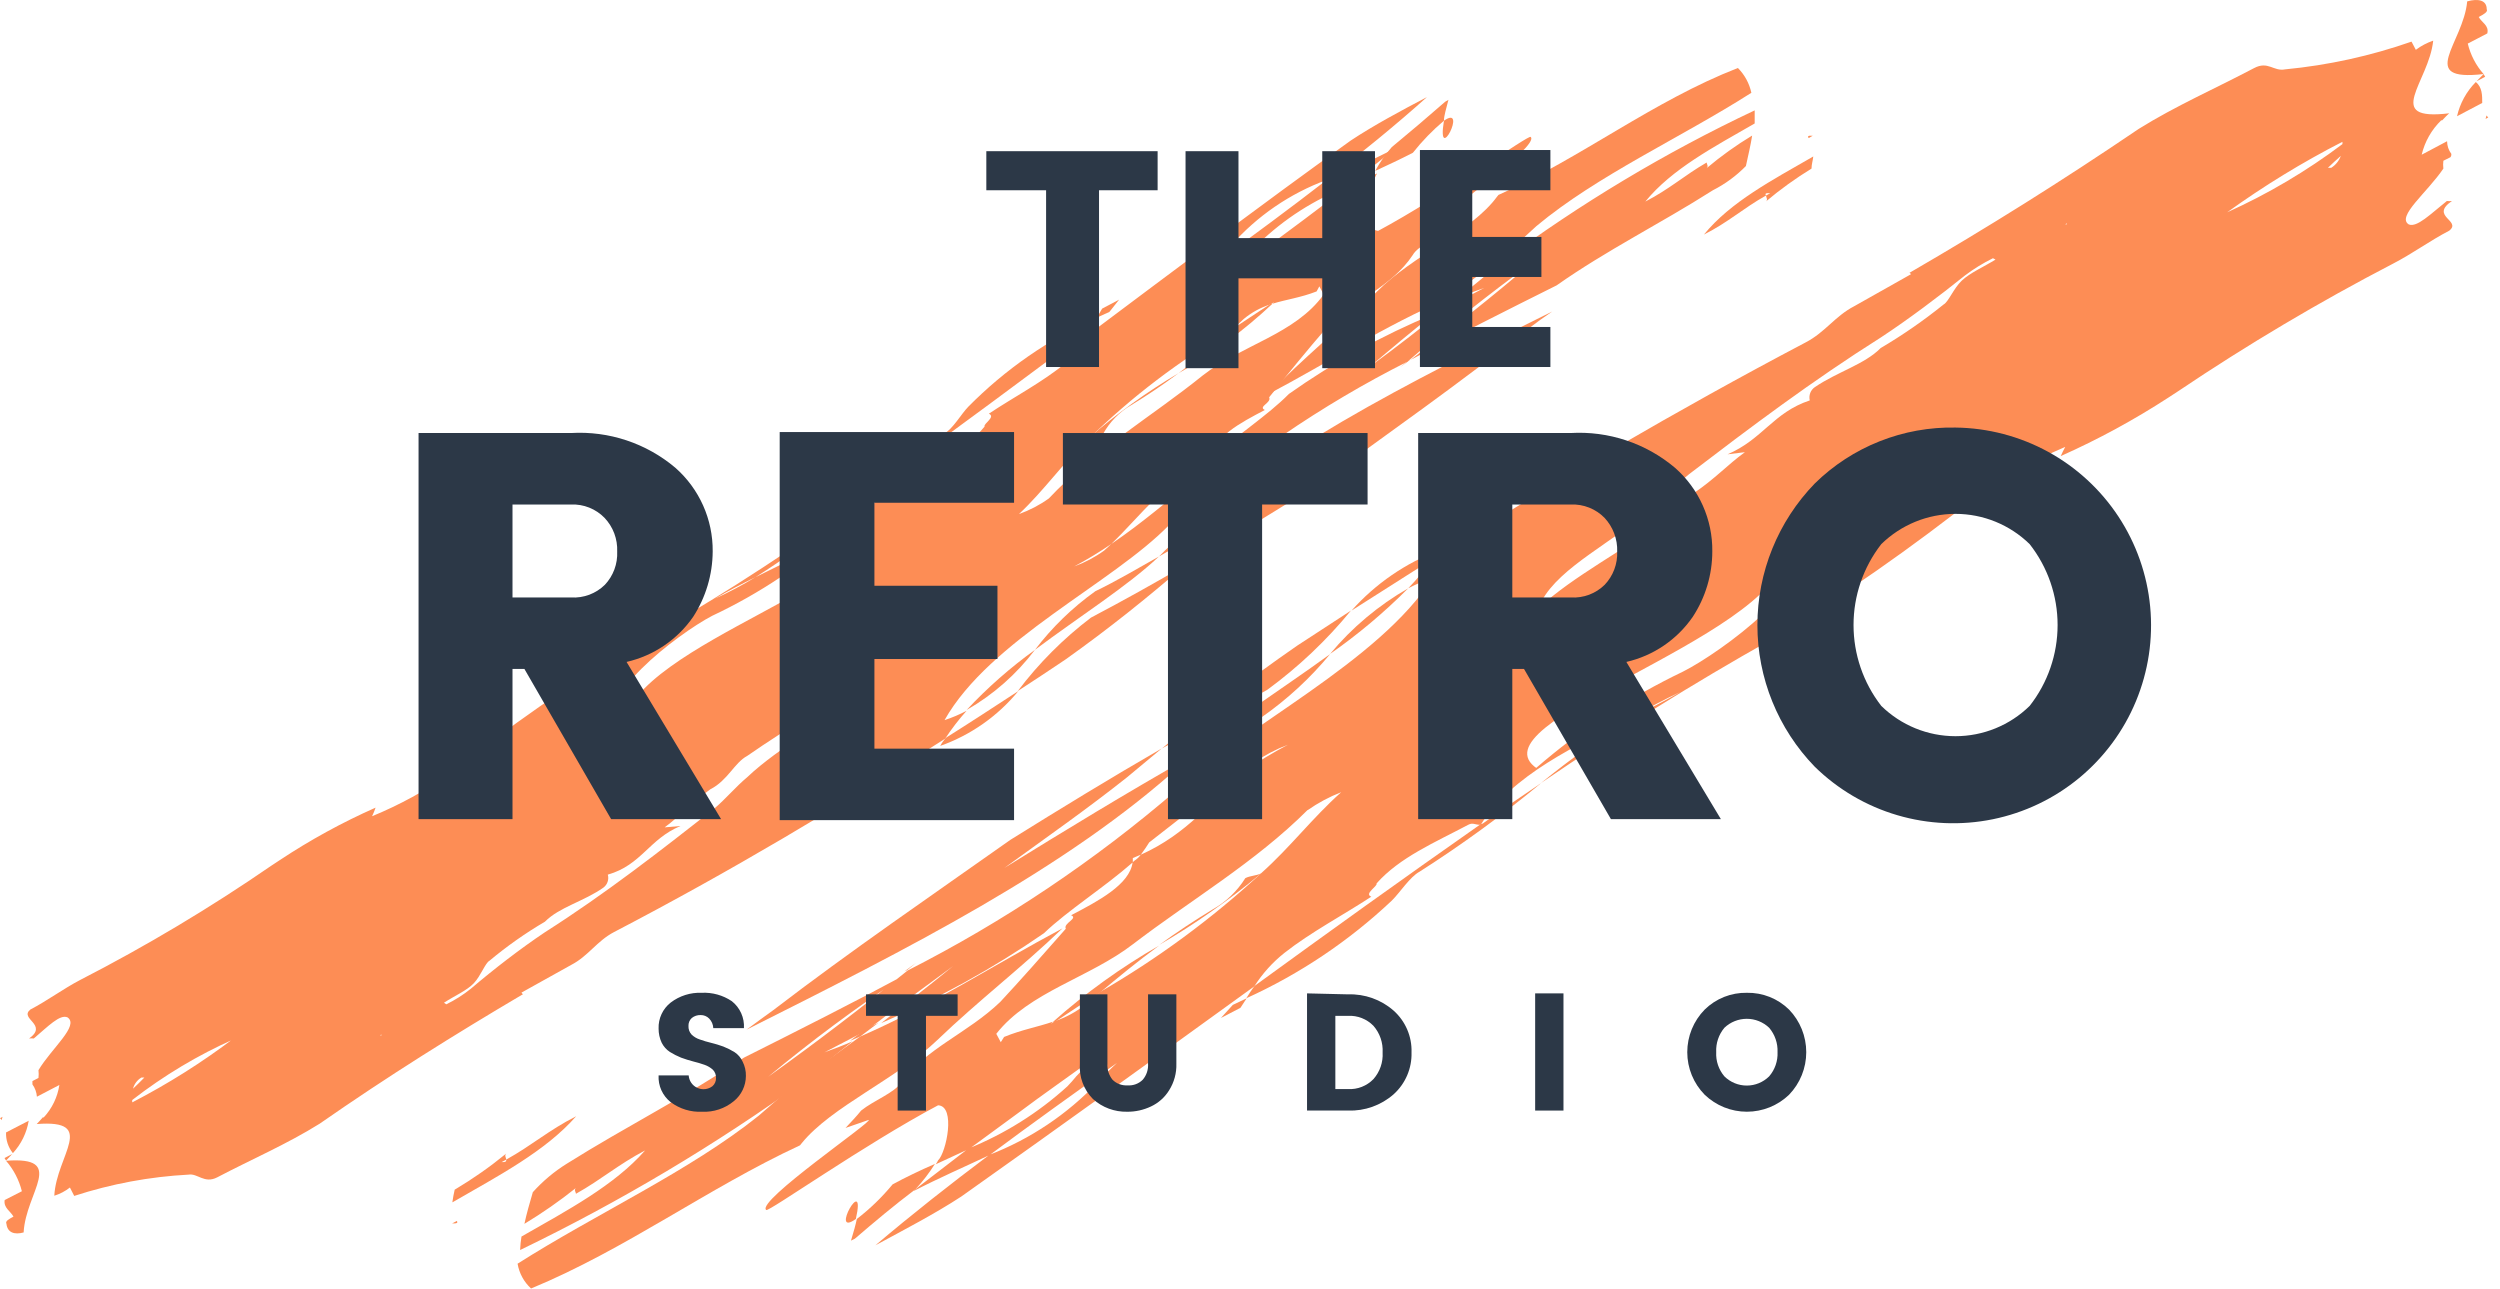 <svg width="128" height="66" viewBox="0 0 128 66" fill="none" xmlns="http://www.w3.org/2000/svg">
<path d="M0.63 59.081L0.23 59.291L0.31 59.421L0.63 59.081Z" fill="#FD8D55"/>
<path d="M0.13 57.181L0 57.251C0.035 57.277 0.062 57.311 0.08 57.351L0.13 57.181Z" fill="#FD8D55"/>
<path d="M0.31 59.431C0.698 59.881 0.975 60.415 1.12 60.991L0.24 61.441C0.17 61.841 0.54 62.011 0.69 62.291C0.47 62.411 0.25 62.521 0.33 62.661C0.38 63.111 0.74 63.231 1.21 63.101C1.32 61.021 3.43 59.201 0.31 59.431Z" fill="#FD8D55"/>
<path d="M1.47 57.381L0.31 57.981C0.295 58.365 0.419 58.742 0.66 59.041C1.085 58.578 1.367 58.002 1.47 57.381Z" fill="#FD8D55"/>
<path d="M90.42 10.011C90.37 9.931 90.37 9.871 90.64 9.891L90.42 10.011C90.42 10.101 90.53 10.211 90.42 10.311C91.154 9.694 91.933 9.133 92.75 8.631C92.75 8.421 92.82 8.211 92.84 8.011C90.74 9.221 88.6 10.341 87.24 12.011C88.52 11.361 89.24 10.671 90.42 10.011Z" fill="#FD8D55"/>
<path d="M92.6 7.071L92.81 6.951C92.55 6.931 92.55 6.981 92.6 7.071Z" fill="#FD8D55"/>
<path d="M56.08 30.271C54.906 31.111 53.864 32.122 52.99 33.271C55.27 31.561 57.72 30.021 59.34 28.491C58.27 29.091 57.18 29.741 56.08 30.271Z" fill="#FD8D55"/>
<path d="M48.14 38.191C49.704 37.635 51.087 36.664 52.14 35.381C50.9 36.191 49.66 37.001 48.42 37.781C48.31 37.921 48.21 38.051 48.14 38.191Z" fill="#FD8D55"/>
<path d="M49.49 36.351C50.853 35.571 52.043 34.524 52.99 33.271C51.726 34.182 50.554 35.213 49.49 36.351Z" fill="#FD8D55"/>
<path d="M72.34 7.821C72.813 7.222 73.346 6.673 73.93 6.181C73.93 5.911 74.05 5.561 74.16 5.111L73.99 5.211C73.1 5.991 72.19 6.761 71.26 7.531C70.932 7.905 70.647 8.314 70.41 8.751C71.06 8.451 71.7 8.151 72.34 7.821Z" fill="#FD8D55"/>
<path d="M73.93 6.181C73.54 8.551 75.17 5.311 73.93 6.181V6.181Z" fill="#FD8D55"/>
<path d="M72.22 18.401L72.07 18.481L71.68 18.811L72.22 18.401Z" fill="#FD8D55"/>
<path d="M57.92 20.741C58.76 20.231 59.57 19.681 60.35 19.101C58.714 20.067 57.171 21.182 55.74 22.431C55.95 22.321 56.25 22.341 56.47 22.231C56.809 21.612 57.31 21.097 57.92 20.741Z" fill="#FD8D55"/>
<path d="M78.36 13.511C76.16 15.111 74.06 16.791 72.07 18.511C67.648 20.74 63.544 23.552 59.87 26.871C56.96 29.871 50.68 32.761 48.36 36.871C48.75 36.743 49.128 36.583 49.49 36.391C49.088 36.84 48.721 37.318 48.39 37.821C42.86 41.351 37.39 44.621 31.44 47.721C30.56 48.181 30.12 48.951 29.25 49.401L26.7 50.821C26.715 50.857 26.744 50.886 26.78 50.901C23.27 52.971 19.86 55.101 16.37 57.531C14.69 58.581 12.87 59.361 11.12 60.281C10.46 60.621 10.12 60.061 9.65 60.141C7.661 60.247 5.694 60.613 3.8 61.231L3.58 60.801C3.341 60.989 3.07 61.131 2.78 61.221C2.89 59.141 5 57.311 1.88 57.551C1.99 57.431 2.1 57.321 2.19 57.211H2.24C2.667 56.75 2.945 56.172 3.04 55.551L1.89 56.151C1.873 55.924 1.794 55.706 1.66 55.521C1.655 55.465 1.655 55.408 1.66 55.351L1.97 55.191C1.985 55.058 1.985 54.924 1.97 54.791C2.65 53.661 4.07 52.511 3.46 52.091C3.07 51.911 2.46 52.551 1.73 53.171C1.65 53.161 1.57 53.161 1.49 53.171C2.49 52.451 0.97 52.171 1.55 51.691C2.43 51.231 3.23 50.631 4.11 50.171C7.488 48.435 10.752 46.485 13.88 44.331L14.32 44.041C15.878 43.008 17.52 42.108 19.23 41.351C19.18 41.502 19.12 41.649 19.05 41.791C20.461 41.212 21.802 40.478 23.05 39.601C26.034 37.21 29.174 35.022 32.45 33.051C36.06 31.051 39.45 28.871 42.92 26.441C41.582 27.577 40.166 28.617 38.68 29.551C37.97 29.901 37.27 30.261 36.61 30.651C37.321 30.325 38.012 29.957 38.68 29.551C41.41 28.201 44.27 26.911 45.68 24.551C45.96 24.551 46.04 24.691 46.25 24.551C47.79 23.751 49.39 23.091 50.41 21.841C50.34 21.691 51 21.351 50.63 21.181C51.87 20.351 53.4 19.551 54.57 18.581C55.107 18.135 55.561 17.596 55.91 16.991C60.21 13.771 64.46 10.571 69.15 7.201C70.34 6.411 71.78 5.641 73.06 4.971C71.43 6.431 69.7 7.831 67.93 9.211C66.043 9.906 64.358 11.061 63.03 12.571C62.75 12.891 62.47 13.201 62.18 13.501C64.13 12.081 66.06 10.661 67.93 9.211C69.08 8.681 70.28 8.211 71.42 7.591L71.36 7.661C70.57 8.301 69.77 8.941 68.96 9.571C67.284 10.224 65.755 11.203 64.46 12.451C64.316 12.602 64.182 12.762 64.06 12.931C63.78 13.251 63.5 13.561 63.21 13.861C64.41 12.991 65.61 12.111 66.78 11.231C67.51 10.681 68.24 10.131 68.96 9.571L70.51 8.881C70.467 8.939 70.433 9.003 70.41 9.071C70.04 9.441 69.68 11.741 70.56 11.821C73.91 10.021 78.29 6.871 78.37 7.011C78.88 7.471 73.49 11.231 73.79 11.261C74.09 11.291 74.5 11.041 74.84 10.921C74.6 11.191 74.36 11.471 74.15 11.751C73.57 12.231 72.62 12.551 72.33 13.061C71.24 14.711 69.33 15.351 67.88 16.831C67.01 17.831 65.99 19.081 64.98 20.341C65.12 20.621 64.39 20.821 64.76 20.991C63.52 21.641 62.09 22.391 62 23.491L61.92 23.561C61.806 23.639 61.708 23.738 61.63 23.851C59.5 24.781 58.48 26.321 56.9 27.851C56.288 28.269 55.654 28.653 55 29.001C55.545 28.803 56.06 28.531 56.53 28.191L56.9 27.851C58.46 26.791 59.85 25.591 61.27 24.451C61.379 24.248 61.499 24.051 61.63 23.861L61.99 23.711C61.985 23.641 61.985 23.571 61.99 23.501C63.29 22.301 64.92 21.261 65.99 20.171C68.3 18.537 70.786 17.165 73.4 16.081C72.29 16.961 71.21 17.861 70.16 18.751C71.53 17.751 72.81 16.751 74.04 15.751L74.68 15.431L75.99 14.741C75.55 14.891 75.12 15.061 74.69 15.231C75.42 14.641 76.14 14.051 76.84 13.441C80.906 10.422 85.26 7.812 89.84 5.651C89.84 5.871 89.84 6.101 89.84 6.321C87.74 7.531 85.6 8.651 84.24 10.321C85.48 9.681 86.24 8.981 87.38 8.321C87.38 8.401 87.49 8.511 87.38 8.611C88.112 7.994 88.891 7.436 89.71 6.941C89.63 7.451 89.51 7.941 89.39 8.501C88.898 9.004 88.327 9.423 87.7 9.741C84.98 11.471 82.27 12.801 79.7 14.611C77.17 15.871 74.7 17.121 72.23 18.421C74.43 16.741 76.45 15.161 78.36 13.511ZM6.81 55.741C7 55.561 7.2 55.371 7.39 55.171H7.24C7.134 55.233 7.042 55.316 6.968 55.413C6.894 55.511 6.841 55.623 6.81 55.741ZM12 53.191C10.136 54.019 8.38 55.07 6.77 56.321C6.766 56.361 6.766 56.401 6.77 56.441C8.605 55.494 10.355 54.39 12 53.141V53.191ZM19.55 52.981H19.49V53.041L19.55 52.981ZM43.87 34.501C42.49 36.121 40.3 37.271 38.26 38.701C37.6 39.051 37.26 39.961 36.37 40.411C35.37 41.131 34.84 41.761 34.03 42.361L34.84 42.291C33.23 42.961 32.84 44.291 31.12 44.781C31.154 44.901 31.151 45.027 31.111 45.145C31.072 45.263 30.998 45.366 30.9 45.441C29.9 46.151 28.64 46.441 27.9 47.191C26.9 47.778 25.95 48.447 25.06 49.191C24.84 49.311 24.62 49.961 24.26 50.341C23.9 50.721 23.26 50.991 22.73 51.341L22.85 51.421C23.299 51.202 23.721 50.934 24.11 50.621C25.28 49.621 26.66 48.561 27.9 47.731C31.04 45.731 33.81 43.561 36.58 41.391C37.16 40.901 37.67 40.281 38.26 39.791C39.93 38.191 42.41 37.071 43.21 35.391C43.36 35.081 43.8 34.851 43.87 34.451V34.501ZM43.11 27.091C41.127 28.894 38.885 30.39 36.46 31.531C34.7 32.451 30.11 35.941 31.88 37.181C32.43 32.911 46.33 29.481 43.11 27.041V27.091ZM60.02 14.921C59.224 15.663 58.341 16.304 57.39 16.831L60.02 14.921ZM53.7 25.521C56.03 23.041 59.02 21.291 61.57 19.231C63.57 17.661 66.32 17.111 67.77 15.081C67.7 14.941 67.63 14.801 67.55 14.661L67.41 14.921C66.59 15.241 65.86 15.331 65.15 15.551L65.24 15.461L65.06 15.581C64.555 15.738 64.086 15.992 63.68 16.331L63.07 16.901C60.404 18.444 57.941 20.316 55.74 22.471C54.42 23.701 53.48 25.091 52.17 26.321C52.715 26.127 53.23 25.858 53.7 25.521Z" fill="#FD8D55"/>
<path d="M74.14 15.291C75 14.621 75.86 13.961 76.75 13.291C77.4 12.731 78.04 12.161 78.67 11.571C81.79 8.971 86.03 7.071 89.67 4.751C89.566 4.271 89.327 3.83 88.98 3.481C84.64 5.171 80.98 8.071 76.72 9.981L76.64 10.081C75.34 11.851 72.34 13.081 70.52 14.911C68.7 16.741 66.73 18.331 64.92 20.191C68.04 18.551 70.89 16.671 74.14 15.291Z" fill="#FD8D55"/>
<path d="M52.11 35.381C52.93 34.851 53.74 34.311 54.56 33.761C56.81 32.161 58.73 30.611 60.66 28.951C59.093 29.871 57.493 30.761 55.86 31.621C54.443 32.696 53.181 33.962 52.11 35.381Z" fill="#FD8D55"/>
<path d="M62.22 27.591C61.69 28.061 61.22 28.511 60.66 28.951C62.99 27.591 65.27 26.181 67.54 24.761C71.12 22.151 74.75 19.611 78.25 16.831C78.65 16.521 79.06 16.231 79.47 15.951C72.15 19.581 64.85 23.191 59.64 28.191C59.55 28.291 59.44 28.391 59.34 28.491C62.21 26.861 65 25.141 67.76 23.411C65.89 24.741 64.04 26.151 62.22 27.591Z" fill="#FD8D55"/>
<path d="M73.31 15.941L73.95 15.621L74.6 15.101L74.14 15.291L73.31 15.941Z" fill="#FD8D55"/>
<path d="M65.15 15.551H65.06L63.06 16.871C62.21 17.641 61.3 18.391 60.34 19.111C62.077 18.117 63.692 16.922 65.15 15.551Z" fill="#FD8D55"/>
<path d="M57.3 15.341L56.43 15.801L56.16 16.261L56.8 15.971L57.3 15.341Z" fill="#FD8D55"/>
<path d="M45.58 24.401C49.17 21.811 52.5 19.331 55.81 16.861C55.93 16.671 56.05 16.471 56.16 16.261C53.699 17.363 51.464 18.912 49.57 20.831C49.21 21.201 48.78 21.971 48.34 22.201C46.413 23.452 44.575 24.835 42.84 26.341C43.72 25.731 44.6 25.101 45.5 24.451L45.58 24.401Z" fill="#FD8D55"/>
<path d="M126.8 4.161L127.24 3.931C127.217 3.882 127.19 3.835 127.16 3.791L126.8 4.161Z" fill="#FD8D55"/>
<path d="M127.26 6.091L127.4 6.011C127.365 5.983 127.335 5.949 127.31 5.911C127.298 5.972 127.281 6.032 127.26 6.091Z" fill="#FD8D55"/>
<path d="M127.16 3.791C126.767 3.345 126.489 2.809 126.35 2.231L127.35 1.711C127.45 1.301 127.06 1.151 126.91 0.871C127.15 0.741 127.4 0.611 127.32 0.471C127.32 0.011 126.89 -0.089 126.32 0.071C126.13 2.211 123.7 4.191 127.16 3.791Z" fill="#FD8D55"/>
<path d="M125.8 5.951L127.09 5.271C127.09 4.881 127.09 4.461 126.76 4.201C126.283 4.684 125.951 5.29 125.8 5.951Z" fill="#FD8D55"/>
<path d="M25.92 59.371C25.92 59.451 25.92 59.511 25.68 59.501L25.92 59.371C25.92 59.281 25.81 59.171 25.92 59.061C25.087 59.743 24.205 60.361 23.28 60.911C23.23 61.131 23.19 61.341 23.16 61.561C25.52 60.201 27.93 58.941 29.5 57.151C28.07 57.881 27.25 58.631 25.92 59.371Z" fill="#FD8D55"/>
<path d="M23.39 62.511L23.15 62.641C23.44 62.651 23.44 62.591 23.39 62.511Z" fill="#FD8D55"/>
<path d="M64.57 36.741C65.889 35.823 67.076 34.73 68.1 33.491C65.52 35.371 62.76 37.081 60.91 38.741C62.12 38.051 63.34 37.381 64.57 36.741Z" fill="#FD8D55"/>
<path d="M73.7 28.171C71.972 28.822 70.428 29.883 69.2 31.261L73.4 28.591C73.47 28.451 73.58 28.311 73.7 28.171Z" fill="#FD8D55"/>
<path d="M72.1 30.121C70.577 30.994 69.222 32.131 68.1 33.481C69.531 32.483 70.87 31.358 72.1 30.121Z" fill="#FD8D55"/>
<path d="M45.7 60.641C45.158 61.298 44.545 61.892 43.87 62.411C43.81 62.701 43.71 63.061 43.57 63.521L43.77 63.421C44.77 62.561 45.77 61.721 46.87 60.891C47.243 60.49 47.578 60.055 47.87 59.591C47.09 59.931 46.36 60.281 45.7 60.641Z" fill="#FD8D55"/>
<path d="M43.82 62.411C44.37 59.971 42.43 63.411 43.82 62.411V62.411Z" fill="#FD8D55"/>
<path d="M46.3 49.741L46.47 49.651L46.91 49.291L46.3 49.741Z" fill="#FD8D55"/>
<path d="M62.09 46.561C61.15 47.131 60.23 47.741 59.35 48.381C61.192 47.305 62.942 46.078 64.58 44.711C64.33 44.841 64.01 44.831 63.76 44.961C63.346 45.626 62.772 46.176 62.09 46.561Z" fill="#FD8D55"/>
<path d="M39.33 55.131C41.81 53.361 44.19 51.531 46.47 49.691C51.417 47.174 56.043 44.072 60.25 40.451C63.59 37.241 70.62 33.901 73.36 29.571C72.928 29.726 72.507 29.91 72.1 30.121C72.562 29.645 72.987 29.133 73.37 28.591C79.61 24.681 85.82 21.021 92.45 17.531C93.45 17.011 93.95 16.191 94.93 15.681L97.84 14.041C97.834 14.024 97.823 14.008 97.809 13.996C97.795 13.983 97.778 13.975 97.76 13.971C101.76 11.651 105.55 9.281 109.5 6.601C111.39 5.421 113.43 4.531 115.4 3.491C116.13 3.101 116.4 3.671 117 3.551C119.206 3.34 121.378 2.863 123.47 2.131L123.69 2.551C123.96 2.349 124.26 2.19 124.58 2.081C124.36 4.221 121.97 6.211 125.4 5.801C125.26 5.921 125.15 6.051 125.04 6.161H124.99C124.496 6.64 124.149 7.251 123.99 7.921L125.29 7.231C125.292 7.466 125.369 7.693 125.51 7.881C125.51 7.931 125.51 7.991 125.46 8.051L125.1 8.231C125.084 8.364 125.084 8.498 125.1 8.631C124.29 9.841 122.68 11.091 123.33 11.491C123.75 11.661 124.44 10.961 125.28 10.291C125.366 10.301 125.454 10.301 125.54 10.291C124.38 11.081 126.06 11.291 125.4 11.811C124.4 12.331 123.51 12.991 122.52 13.501C118.733 15.468 115.061 17.649 111.52 20.031L111.03 20.351C109.271 21.494 107.426 22.497 105.51 23.351C105.58 23.191 105.66 23.031 105.74 22.881C104.173 23.55 102.678 24.377 101.28 25.351C97.904 28.024 94.371 30.491 90.7 32.741C86.64 35.021 82.83 37.411 78.9 40.091C80.427 38.848 82.03 37.703 83.7 36.661C84.5 36.261 85.28 35.861 86.03 35.431C85.233 35.801 84.455 36.212 83.7 36.661C80.64 38.201 77.44 39.661 75.81 42.231C75.49 42.231 75.42 42.101 75.17 42.231C73.45 43.141 71.66 43.901 70.48 45.231C70.55 45.371 69.82 45.761 70.21 45.911C68.81 46.831 67.09 47.741 65.76 48.791C65.155 49.271 64.634 49.849 64.22 50.501C59.34 54.031 54.53 57.501 49.22 61.261C47.88 62.141 46.22 63.001 44.82 63.761C46.68 62.181 48.64 60.641 50.65 59.131C52.749 58.32 54.641 57.053 56.19 55.421C56.51 55.081 56.83 54.751 57.19 54.421C54.99 55.981 52.8 57.551 50.68 59.131C49.39 59.741 48.05 60.321 46.78 60.981L46.84 60.911L49.57 58.811C51.439 58.057 53.159 56.977 54.65 55.621C54.81 55.451 54.97 55.281 55.11 55.101C55.43 54.761 55.75 54.431 56.11 54.101C54.75 55.101 53.4 56.031 52.11 57.001L49.64 58.811L47.91 59.611C47.956 59.548 47.996 59.481 48.03 59.411C48.45 59.011 48.95 56.631 48.03 56.591C44.26 58.591 39.31 62.091 39.23 61.951C38.69 61.511 44.79 57.351 44.47 57.341L43.29 57.751C43.57 57.451 43.85 57.161 44.09 56.861C44.75 56.331 45.81 55.951 46.15 55.411C47.43 53.661 49.54 52.901 51.21 51.301C52.21 50.231 53.39 48.891 54.57 47.551C54.42 47.271 55.23 47.021 54.84 46.861C56.23 46.131 57.84 45.291 57.99 44.151L58.08 44.071C58.207 43.988 58.319 43.883 58.41 43.761C60.79 42.691 61.99 41.061 63.79 39.411C64.48 38.961 65.18 38.531 65.94 38.131C65.328 38.362 64.747 38.667 64.21 39.041L63.79 39.411C62.03 40.581 60.45 41.891 58.84 43.131C58.74 43.291 58.57 43.551 58.41 43.761L58 43.931C58.005 44.004 58.005 44.078 58 44.151C56.52 45.451 54.67 46.611 53.45 47.781C50.834 49.589 48.044 51.13 45.12 52.381C46.38 51.381 47.61 50.441 48.8 49.461C47.25 50.591 45.8 51.671 44.4 52.741L43.69 53.111L42.21 53.881C42.71 53.701 43.21 53.511 43.66 53.311C42.83 53.961 42.01 54.611 41.22 55.311C36.619 58.627 31.737 61.534 26.63 64.001C26.639 63.77 26.662 63.539 26.7 63.311C29.06 61.961 31.46 60.691 33.03 58.901C31.64 59.631 30.81 60.381 29.49 61.121C29.49 61.041 29.37 60.931 29.49 60.821C28.651 61.492 27.769 62.106 26.85 62.661C26.96 62.141 27.12 61.591 27.28 61.041C27.788 60.475 28.374 59.983 29.02 59.581C32.08 57.661 35.13 56.141 38.09 54.151C40.92 52.731 43.74 51.311 46.47 49.841C43.79 51.611 41.49 53.341 39.33 55.131ZM119.85 7.981C119.63 8.171 119.41 8.381 119.19 8.591H119.36C119.587 8.448 119.759 8.233 119.85 7.981ZM114.03 10.871C116.119 9.929 118.098 8.759 119.93 7.381C119.937 7.341 119.937 7.301 119.93 7.261C117.875 8.314 115.903 9.521 114.03 10.871ZM105.75 11.491H105.81C105.812 11.468 105.812 11.444 105.81 11.421L105.75 11.491ZM78.17 31.741C79.76 30.001 82.17 28.741 84.53 27.131C85.27 26.741 85.71 25.791 86.69 25.271C87.85 24.481 88.43 23.811 89.34 23.151L88.45 23.261C90.25 22.491 90.79 21.121 92.66 20.501C92.629 20.375 92.638 20.242 92.684 20.12C92.73 19.999 92.813 19.895 92.92 19.821C94.08 19.031 95.46 18.661 96.29 17.821C97.416 17.157 98.492 16.412 99.51 15.591C99.76 15.461 100.02 14.771 100.44 14.371C100.86 13.971 101.59 13.651 102.17 13.291L102.04 13.221C101.537 13.469 101.058 13.763 100.61 14.101C99.29 15.161 97.71 16.351 96.31 17.271C92.78 19.501 89.63 21.871 86.49 24.271C85.83 24.801 85.24 25.471 84.58 26.001C82.66 27.731 79.88 29.001 78.93 30.781C78.76 31.101 78.27 31.361 78.17 31.741ZM78.65 39.321C80.922 37.35 83.448 35.692 86.16 34.391C88.16 33.391 93.33 29.531 91.45 28.391C90.64 32.741 75.23 37.011 78.7 39.351L78.65 39.321ZM59.51 52.741C60.429 51.93 61.435 51.222 62.51 50.631L59.51 52.741ZM66.95 41.471C64.28 44.141 60.95 46.091 58.01 48.341C55.78 50.061 52.7 50.781 51.01 52.931L51.24 53.361L51.41 53.091C52.31 52.721 53.13 52.581 53.91 52.311L53.81 52.421L54.01 52.281C54.572 52.095 55.097 51.811 55.56 51.441L56.27 50.821C59.258 49.094 62.045 47.042 64.58 44.701C66.07 43.371 67.18 41.891 68.67 40.561C68.062 40.797 67.484 41.106 66.95 41.481V41.471Z" fill="#FD8D55"/>
<path d="M44.04 53.071C43.04 53.801 42.04 54.531 41.04 55.251C40.3 55.861 39.57 56.481 38.85 57.121C35.31 59.961 30.56 62.121 26.5 64.701C26.583 65.189 26.825 65.636 27.19 65.971C32.03 63.971 36.24 60.831 40.96 58.641L41.04 58.541C42.57 56.651 45.91 55.251 47.99 53.251C50.07 51.251 52.32 49.531 54.4 47.531C50.89 49.401 47.7 51.481 44.04 53.071Z" fill="#FD8D55"/>
<path d="M69.17 31.261L66.41 33.061C63.87 34.821 61.68 36.511 59.49 38.321C61.26 37.321 63.05 36.321 64.88 35.321C66.476 34.154 67.917 32.79 69.17 31.261Z" fill="#FD8D55"/>
<path d="M57.7 39.801L59.48 38.321C56.85 39.841 54.28 41.411 51.73 43.001C47.67 45.871 43.57 48.671 39.59 51.721C39.14 52.051 38.68 52.371 38.22 52.721C46.42 48.601 54.6 44.501 60.55 39.091L60.9 38.771C57.67 40.601 54.54 42.511 51.42 44.441C53.54 42.901 55.7 41.391 57.7 39.801Z" fill="#FD8D55"/>
<path d="M44.98 52.361L44.26 52.721L43.52 53.291L44.04 53.071L44.98 52.361Z" fill="#FD8D55"/>
<path d="M53.91 52.321H54.01C54.75 51.831 55.5 51.321 56.27 50.861C57.27 50.021 58.27 49.201 59.35 48.411C57.407 49.525 55.585 50.835 53.91 52.321Z" fill="#FD8D55"/>
<path d="M62.51 52.121L63.51 51.601L63.83 51.111L63.12 51.451L62.51 52.121Z" fill="#FD8D55"/>
<path d="M75.82 42.191C71.75 45.041 67.97 47.761 64.23 50.481C64.08 50.681 63.94 50.901 63.81 51.111C66.552 49.867 69.069 48.177 71.26 46.111C71.67 45.711 72.19 44.891 72.68 44.631C74.848 43.248 76.929 41.731 78.91 40.091C77.91 40.761 76.91 41.451 75.91 42.171L75.82 42.191Z" fill="#FD8D55"/>
<path d="M26.24 34.251V41.941H21.43V22.171H29.23C31.176 22.056 33.091 22.693 34.58 23.951C35.187 24.486 35.671 25.145 36.001 25.884C36.33 26.622 36.497 27.423 36.49 28.231C36.484 29.421 36.137 30.584 35.49 31.581C34.682 32.75 33.465 33.574 32.08 33.891L36.92 41.941H31.29L26.85 34.251H26.24ZM26.24 25.831V30.591H29.24C29.558 30.61 29.876 30.561 30.174 30.45C30.472 30.337 30.743 30.165 30.97 29.941C31.183 29.715 31.349 29.447 31.457 29.155C31.565 28.863 31.614 28.552 31.6 28.241C31.613 27.924 31.562 27.608 31.451 27.31C31.339 27.013 31.169 26.741 30.95 26.511C30.729 26.284 30.462 26.107 30.167 25.989C29.873 25.872 29.557 25.818 29.24 25.831H26.24Z" fill="#2C3847"/>
<path d="M51.92 22.121V25.741H44.77V29.991H51.07V33.741H44.77V38.331H51.92V41.991H39.92V22.121H51.92Z" fill="#2C3847"/>
<path d="M54.42 25.831V22.171H70.02V25.831H64.62V41.941H59.8V25.831H54.42Z" fill="#2C3847"/>
<path d="M77.43 34.251V41.941H72.61V22.171H80.41C82.356 22.056 84.271 22.693 85.76 23.951C86.368 24.485 86.854 25.144 87.183 25.882C87.513 26.621 87.679 27.422 87.67 28.231C87.669 29.422 87.322 30.586 86.67 31.581C85.865 32.749 84.652 33.574 83.27 33.891L88.11 41.941H82.48L78.03 34.251H77.43ZM77.43 25.831V30.591H80.43C80.748 30.61 81.066 30.561 81.364 30.45C81.662 30.337 81.933 30.165 82.16 29.941C82.375 29.715 82.542 29.448 82.652 29.156C82.762 28.864 82.812 28.553 82.8 28.241C82.811 27.924 82.759 27.608 82.647 27.312C82.536 27.015 82.367 26.743 82.15 26.511C81.927 26.284 81.658 26.106 81.362 25.989C81.066 25.872 80.748 25.818 80.43 25.831H77.43Z" fill="#2C3847"/>
<path d="M92.92 39.261C91.034 37.317 89.979 34.715 89.979 32.006C89.979 29.298 91.034 26.695 92.92 24.751C93.871 23.818 94.998 23.085 96.237 22.594C97.475 22.103 98.798 21.864 100.13 21.891C101.786 21.912 103.411 22.338 104.864 23.132C106.317 23.927 107.553 25.065 108.464 26.448C109.375 27.831 109.933 29.416 110.089 31.064C110.245 32.713 109.995 34.375 109.36 35.904C108.726 37.433 107.725 38.784 106.448 39.837C105.17 40.89 103.654 41.614 102.031 41.946C100.409 42.277 98.73 42.206 97.141 41.737C95.553 41.27 94.104 40.419 92.92 39.261ZM103.92 36.141C104.846 34.96 105.349 33.502 105.349 32.001C105.349 30.5 104.846 29.043 103.92 27.861C102.905 26.867 101.541 26.31 100.12 26.31C98.699 26.31 97.335 26.867 96.32 27.861C95.4 29.045 94.901 30.502 94.901 32.001C94.901 33.501 95.4 34.957 96.32 36.141C97.335 37.136 98.699 37.693 100.12 37.693C101.541 37.693 102.905 37.136 103.92 36.141Z" fill="#2C3847"/>
<path d="M50.5 9.741V7.741H59.27V9.741H56.27V18.791H53.56V9.741H50.5Z" fill="#2C3847"/>
<path d="M67.7 7.741H70.4V18.851H67.7V14.251H63.41V18.851H60.7V7.741H63.41V12.191H67.7V7.741Z" fill="#2C3847"/>
<path d="M79.38 7.681V9.741H75.38V12.131H78.92V14.181H75.38V16.741H79.38V18.791H72.7V7.681H79.38Z" fill="#2C3847"/>
<path d="M35.87 51.971C35.707 51.966 35.547 52.019 35.42 52.121C35.363 52.172 35.318 52.236 35.288 52.307C35.259 52.378 35.246 52.455 35.25 52.531C35.246 52.611 35.258 52.692 35.285 52.767C35.313 52.843 35.355 52.912 35.41 52.971C35.529 53.085 35.673 53.171 35.83 53.221C36.017 53.288 36.207 53.345 36.4 53.391C36.614 53.443 36.824 53.506 37.03 53.581C37.232 53.66 37.426 53.757 37.61 53.871C37.789 53.989 37.931 54.156 38.02 54.351C38.138 54.58 38.196 54.834 38.19 55.091C38.189 55.339 38.132 55.583 38.025 55.806C37.918 56.029 37.763 56.226 37.57 56.381C37.116 56.756 36.538 56.949 35.95 56.921C35.373 56.95 34.804 56.776 34.34 56.431C34.134 56.269 33.971 56.06 33.863 55.822C33.755 55.584 33.706 55.323 33.72 55.061H35.26C35.27 55.198 35.316 55.33 35.395 55.442C35.473 55.555 35.581 55.644 35.706 55.7C35.831 55.757 35.969 55.778 36.105 55.763C36.242 55.747 36.371 55.695 36.48 55.611C36.539 55.559 36.586 55.494 36.617 55.421C36.648 55.349 36.663 55.27 36.66 55.191C36.663 55.114 36.651 55.037 36.623 54.965C36.596 54.893 36.554 54.827 36.5 54.771C36.378 54.661 36.235 54.576 36.08 54.521C35.893 54.455 35.703 54.398 35.51 54.351C35.29 54.291 35.08 54.231 34.87 54.151C34.672 54.071 34.482 53.974 34.3 53.861C34.121 53.744 33.976 53.582 33.88 53.391C33.772 53.163 33.718 52.913 33.72 52.661C33.711 52.406 33.763 52.153 33.871 51.922C33.978 51.691 34.139 51.489 34.34 51.331C34.793 50.986 35.351 50.809 35.92 50.831C36.47 50.803 37.014 50.954 37.47 51.261C37.677 51.425 37.841 51.635 37.949 51.876C38.057 52.116 38.105 52.378 38.09 52.641H36.52C36.513 52.458 36.438 52.283 36.31 52.151C36.253 52.092 36.185 52.046 36.109 52.015C36.033 51.984 35.952 51.969 35.87 51.971Z" fill="#2C3847"/>
<path d="M44.34 52.011V50.911H49.03V52.011H47.41V56.861H45.96V52.011H44.34Z" fill="#2C3847"/>
<path d="M55.29 54.461V50.911H56.7V54.461C56.681 54.757 56.774 55.05 56.96 55.281C57.06 55.381 57.181 55.459 57.314 55.509C57.447 55.559 57.588 55.58 57.73 55.571C57.873 55.582 58.017 55.561 58.152 55.511C58.286 55.461 58.408 55.383 58.51 55.281C58.704 55.054 58.801 54.759 58.78 54.461V50.911H60.23V54.461C60.245 54.941 60.116 55.415 59.86 55.821C59.638 56.183 59.315 56.471 58.93 56.651C58.549 56.832 58.132 56.925 57.71 56.921C57.065 56.935 56.439 56.703 55.96 56.271C55.725 56.035 55.544 55.751 55.429 55.439C55.313 55.127 55.266 54.793 55.29 54.461Z" fill="#2C3847"/>
<path d="M69.02 50.911C69.874 50.882 70.707 51.178 71.35 51.741C71.651 52.009 71.889 52.339 72.048 52.709C72.207 53.079 72.283 53.479 72.27 53.881C72.282 54.285 72.206 54.686 72.047 55.058C71.888 55.429 71.65 55.761 71.35 56.031C70.707 56.594 69.874 56.891 69.02 56.861H66.92V50.861L69.02 50.911ZM68.37 55.761H69.02C69.261 55.774 69.501 55.735 69.725 55.647C69.949 55.559 70.152 55.424 70.32 55.251C70.65 54.878 70.819 54.389 70.79 53.891C70.818 53.391 70.65 52.899 70.32 52.521C70.152 52.349 69.949 52.214 69.725 52.126C69.501 52.038 69.261 51.999 69.02 52.011H68.37V55.761Z" fill="#2C3847"/>
<path d="M78.6 56.861V50.861H80.05V56.861H78.6Z" fill="#2C3847"/>
<path d="M87.28 56.051C86.708 55.47 86.388 54.687 86.388 53.871C86.388 53.056 86.708 52.273 87.28 51.691C87.565 51.411 87.902 51.191 88.273 51.043C88.644 50.896 89.041 50.824 89.44 50.831C89.839 50.824 90.236 50.896 90.607 51.043C90.978 51.191 91.315 51.411 91.6 51.691C92.165 52.276 92.48 53.058 92.48 53.871C92.48 54.684 92.165 55.466 91.6 56.051C91.019 56.609 90.245 56.92 89.44 56.92C88.635 56.92 87.861 56.609 87.28 56.051ZM90.58 55.111C90.876 54.768 91.03 54.324 91.01 53.871C91.029 53.415 90.876 52.969 90.58 52.621C90.271 52.327 89.861 52.163 89.435 52.163C89.009 52.163 88.599 52.327 88.29 52.621C87.997 52.97 87.847 53.416 87.87 53.871C87.846 54.323 87.997 54.767 88.29 55.111C88.595 55.412 89.006 55.581 89.435 55.581C89.864 55.581 90.275 55.412 90.58 55.111Z" fill="#2C3847"/>
</svg>
